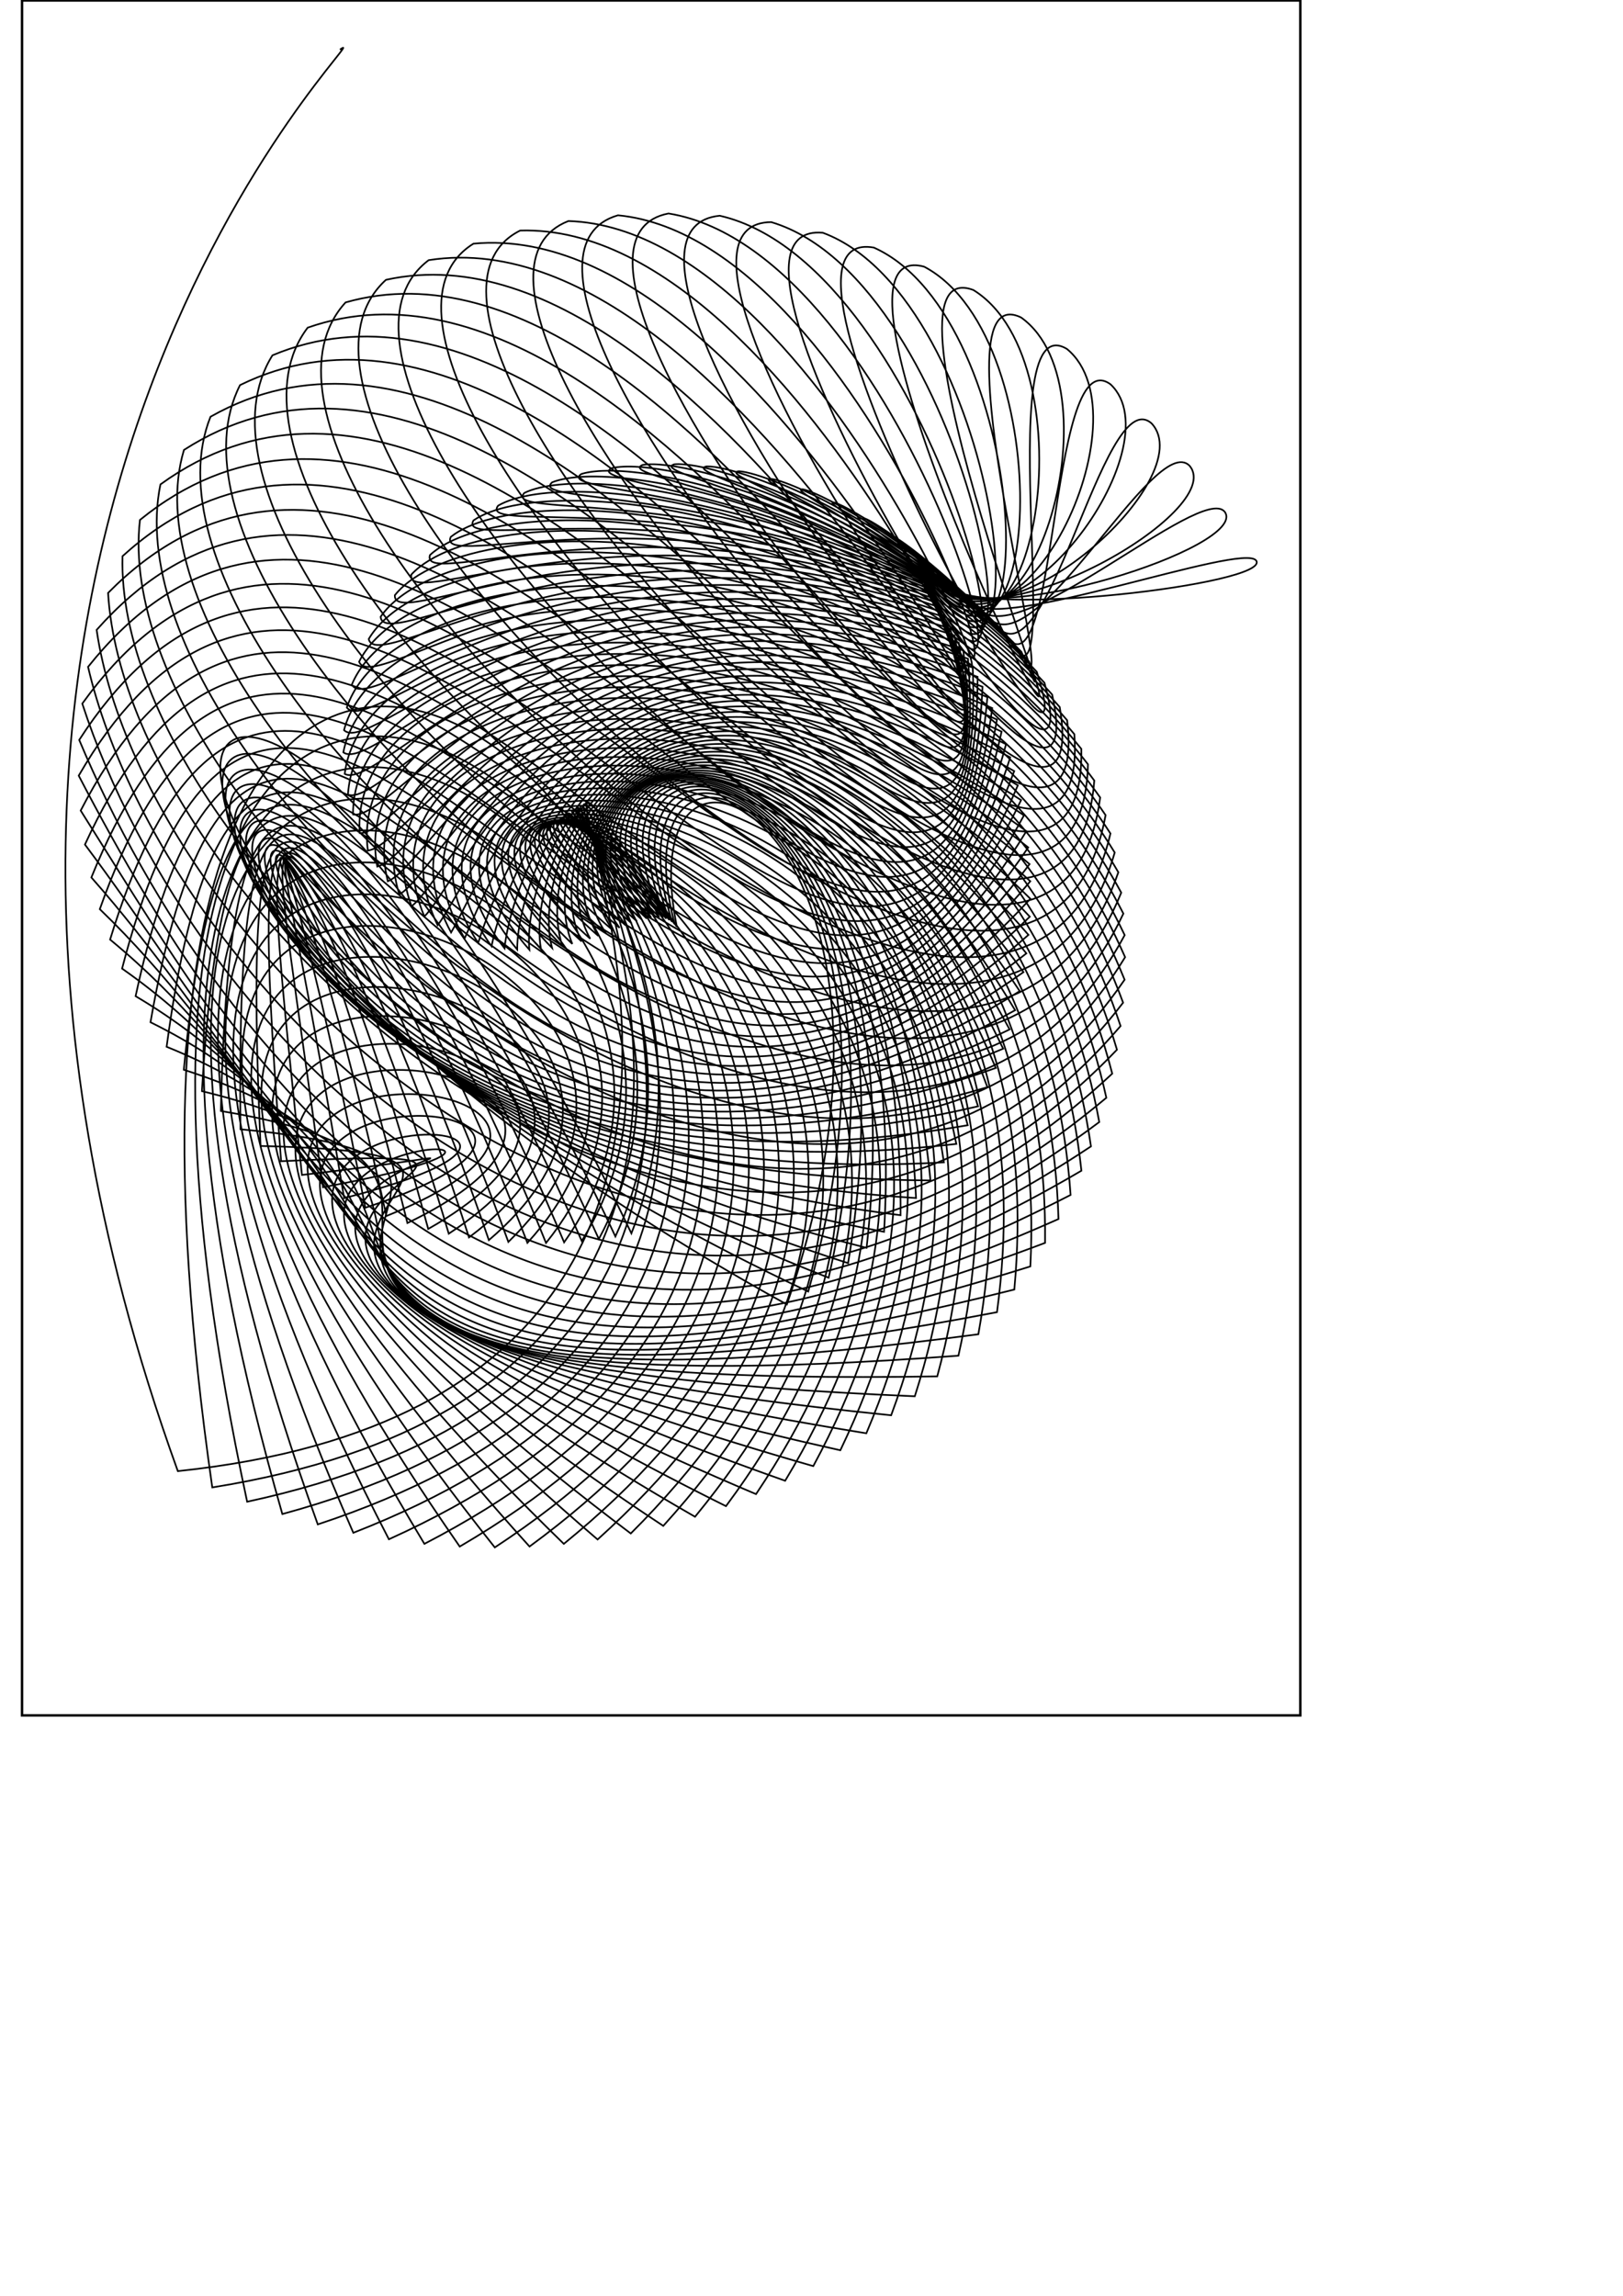 <?xml version="1.0" encoding="UTF-8" standalone="no"?>
<!-- Created with Inkscape (http://www.inkscape.org/) -->

<svg
   xmlns:dc="http://purl.org/dc/elements/1.1/"
   xmlns:cc="http://creativecommons.org/ns#"
   xmlns:rdf="http://www.w3.org/1999/02/22-rdf-syntax-ns#"
   xmlns:svg="http://www.w3.org/2000/svg"
   xmlns="http://www.w3.org/2000/svg"
   xmlns:sodipodi="http://sodipodi.sourceforge.net/DTD/sodipodi-0.dtd"
   xmlns:inkscape="http://www.inkscape.org/namespaces/inkscape"
   width="744.094"
   height="1052.362"
   id="svg2"
   version="1.1"
   inkscape:version="0.48.2 r9819"
   sodipodi:docname="spiral031.svg">
  <sodipodi:namedview
     id="base"
     pagecolor="#ffffff"
     bordercolor="#666666"
     borderopacity="1.0"
     inkscape:pageopacity="0.0"
     inkscape:pageshadow="2"
     inkscape:zoom="0.47776272"
     inkscape:cx="199.76842"
     inkscape:cy="778.1119"
     inkscape:document-units="px"
     inkscape:current-layer="layer1"
     showgrid="false"
     inkscape:window-width="650"
     inkscape:window-height="587"
     inkscape:window-x="199"
     inkscape:window-y="87"
     inkscape:window-maximized="0" />
  <defs
     id="defs4" />
  <g
     inkscape:label="Layer 1"
     inkscape:groupmode="layer"
     id="layer1">
    <rect
       style="fill:none;stroke:#000000;stroke-width:1.126;stroke-miterlimit:4;stroke-opacity:1;stroke-dasharray:none"
       id="rect3021"
       width="586.067"
       height="786.084"
       x="10.093"
       y="0.21" />
    <path
       sodipodi:nodetypes="ccssssssssssssssssssssssssssssssssssssssssssssssssssssssssssssssssssssssssssssssssssssssssssssssssssssssssssssssssssssssssssssssssssssssssssssssssssssssssssssssssssssssssssssssssssssssssssssssssssssssssssssssssssssssssssssssssssssssssssssssssssssssssssssssssssssssssssssssssssssssc"
       inkscape:connector-curvature="0"
       id="path3004"
       d="m 441.686,273.376 c 1.603,1.753 -0.221,-0.019 -1.361,-1.169 -2.978,-2.922 -5.441,-5.493 -5.618,-5.841 -0.277,-0.565 4.193,3.528 8.451,7.899 5.881,6.49 9.738,11.498 9.329,11.443 -0.472,0.009 -7.293,-7.485 -14.545,-15.109 -9.516,-8.91 -16.419,-15.222 -15.357,-14.94 1.445,0.487 12.797,9.97 23.296,20.723 11.368,13.648 124.244,-28.196 130.075,-19.371 6.543,10.699 -127.007,26.409 -140.223,12.208 -16.349,-14.328 -28.469,-23.929 -25.972,-23.171 3.253,1.223 22.242,15.632 38.99,32.706 16.321,21.278 102.115,-57.547 112.759,-44.135 11.32,16.033 -108.784,54.341 -127.803,33.441 -23.465,-19.239 -41.349,-31.432 -37.374,-30.474 5.237,1.715 32.439,20.44 55.421,43.803 20.684,29.358 77.454,-84.921 93.718,-67.786 16.88,20.8 -88.975,81.25 -113.605,53.512 -30.807,-23.653 -54.902,-37.666 -49.462,-36.794 7.389,1.944 43.303,24.334 72.474,53.975 24.399,37.857 50.539,-110.082 73.094,-90.212 23.174,24.926 -67.74,107.022 -97.753,72.294 -38.32,-27.584 -68.976,-42.593 -62.133,-42.09 9.688,1.881 54.743,27.267 90.025,63.197 27.415,46.737 21.669,-132.834 51.041,-111.314 30.139,28.335 -45.249,131.554 -80.383,89.67 -45.952,-31.05 -83.417,-46.195 -75.279,-46.33 12.105,1.499 66.664,29.202 107.947,71.452 29.68,55.955 -8.833,-153.019 27.721,-131.004 37.703,30.953 -21.682,154.755 -61.64,105.543 -53.655,-34.076 -98.074,-48.472 -88.788,-49.495 14.607,0.773 78.966,30.112 126.11,78.734 31.15,65.459 -40.631,-170.516 3.307,-149.212 45.786,32.715 2.771,176.545 -41.676,119.826 -61.382,-36.691 -112.793,-49.443 -102.548,-51.576 17.156,-0.319 91.548,29.983 144.38,85.047 31.78,75.196 -73.371,-185.242 -22.023,-165.881 54.299,33.564 27.915,196.858 -20.653,132.45 -69.09,-38.928 -127.428,-49.142 -116.443,-52.578 19.711,-1.796 104.308,28.814 162.624,90.407 31.536,85.105 -106.697,-197.153 -48.085,-180.968 63.15,33.453 53.547,215.641 1.264,143.364 -76.741,-40.821 -141.834,-47.623 -130.36,-52.517 22.226,-3.67 117.142,26.614 180.708,94.84 30.385,95.121 -140.245,-206.245 -74.69,-194.446 72.241,32.343 79.464,232.855 23.905,152.531 -84.298,-42.409 -155.876,-44.956 -144.186,-51.422 24.653,-5.951 129.948,23.407 198.499,98.384 28.301,105.174 -173.657,-212.554 -101.648,-206.306 81.47,30.209 105.461,248.473 47.101,159.932 -91.73,-43.732 -169.427,-41.224 -157.812,-49.332 26.945,-8.639 142.627,19.226 215.868,101.085 25.265,115.194 -206.58,-216.154 -128.768,-216.551 90.734,27.036 131.333,262.484 70.679,165.566 -99.007,-44.834 -182.369,-36.525 -171.131,-46.299 29.049,-11.731 155.085,14.119 232.688,103.001 C 507.104,449.188 247.165,106.929 329.978,98.885 429.908,121.703 486.857,373.772 424.448,268.331 318.344,222.575 229.848,237.36 240.404,225.946 271.321,210.729 407.632,234.089 489.242,330.142 505.532,464.968 219.621,114.44 306.497,97.856 415.452,115.42 488.398,383.552 424.805,269.46 311.805,222.916 218.777,244.779 228.348,231.798 260.847,212.716 407.323,233.164 492.554,336.541 502.899,480.823 193.439,124.573 283.321,98.687 401.027,109.977 489.528,393.622 425.351,270.771 305.675,223.53 208.774,252.985 217.068,238.558 c 33.746,-23.303 190.246,-6.132 278.683,104.726 3.437,153.392 -326.881,-206.159 -235.152,-241.966 126.088,4.025 229.617,302.639 165.481,170.948 C 299.966,224.374 199.894,261.844 206.637,246.141 241.25,218.29 407.609,231.877 498.808,350.37 494.388,512.447 146.136,151.872 238.473,105.68 372.478,101.488 490.427,414.536 426.987,273.949 294.685,225.409 192.176,271.22 197.118,254.451 232.175,221.759 408.211,231.515 501.699,357.797 488.495,528.053 125.427,168.566 217.077,111.689 358.448,98.374 490.135,425.329 428.063,275.822 289.837,226.596 185.642,280.972 188.563,263.389 223.604,225.602 409.12,231.345 504.397,365.56 481.511,543.412 106.9,186.942 196.533,119.252 344.636,95.965 489.31,436.304 429.302,277.888 285.422,227.897 180.296,290.963 181.014,272.852 215.546,229.76 410.336,231.371 506.876,373.655 473.444,558.443 90.678,206.728 176.952,128.266 331.079,94.221 487.927,447.431 430.693,280.152 281.441,229.279 176.128,301.055 174.501,282.733 208.004,234.174 411.858,231.598 509.109,382.074 464.31,573.065 76.847,227.642 158.433,138.62 317.811,93.102 485.961,458.673 432.228,282.62 277.891,230.71 173.111,311.117 169.042,292.925 200.974,238.789 413.684,232.035 511.067,390.808 454.129,587.197 65.461,249.401 141.062,150.197 304.86,92.566 483.391,469.994 433.896,285.295 274.768,232.159 171.202,321.025 164.645,303.32 194.45,243.549 415.81,232.689 512.726,399.846 442.928,600.763 56.537,271.726 124.913,162.875 292.253,92.573 480.199,481.355 435.685,288.183 272.067,233.601 170.347,330.662 161.304,313.812 188.419,248.403 418.232,233.572 514.057,409.176 430.74,613.686 50.062,294.342 110.047,176.528 280.01,93.079 476.368,492.714 437.582,291.288 269.781,235.013 170.477,339.921 159.004,324.297 182.866,253.302 420.943,234.694 515.034,418.782 417.602,625.891 45.989,316.989 96.511,191.029 268.15,94.043 471.885,504.031 439.576,294.617 267.904,236.374 171.515,348.706 157.719,334.675 177.772,258.201 423.935,236.068 515.632,428.648 403.558,637.309 44.247,339.418 84.34,206.249 256.688,95.421 466.74,515.26 441.65,298.175 266.429,237.667 173.372,356.934 157.41,344.851 173.114,263.057 427.199,237.707 515.826,438.756 388.656,647.872 44.738,361.397 73.554,222.059 245.636,97.174 460.926,526.358 443.791,301.965 265.348,238.878 175.953,364.535 158.032,354.736 168.87,267.831 430.724,239.627 515.592,449.085 372.948,657.516 47.34,382.717 64.165,238.334 235.002,99.261 454.438,537.279 445.982,305.994 264.655,239.996 179.159,371.451 159.531,364.249 165.012,272.488 434.498,241.843 514.906,459.613 356.49,666.179 51.916,403.187 56.17,254.95 224.792,101.641 447.274,547.977 448.207,310.265 264.343,241.013 182.886,377.639 161.844,373.315 161.515,276.996 438.506,244.37 513.746,470.315 339.343,673.804 58.313,422.641 49.556,271.789 215.011,104.277 439.438,558.407 450.449,314.782 264.406,241.926 187.028,383.07 164.903,381.872 158.351,281.326 442.732,247.226 512.092,481.166 321.57,680.339 66.364,440.937 44.3,288.735 205.658,107.131 430.934,568.521 452.688,319.549 264.839,242.734 191.479,387.729 168.634,389.862 155.492,285.452 447.159,250.427 509.924,492.138 303.24,685.734 75.897,457.954 40.37,305.682 196.733,110.166 421.771,578.272 454.907,324.567 265.638,243.438 196.136,391.613 172.958,397.242 152.911,289.351 451.765,253.99 507.226,503.202 284.421,689.944 86.735,473.598 37.724,322.528 188.234,113.35 411.958,587.615 457.085,329.839 266.797,244.044 200.9,394.732 177.795,403.975 150.581,293.003 456.531,257.932 503.981,514.328 265.187,692.927 98.696,487.795 36.316,339.177 180.155,116.648 401.51,596.503 459.203,335.365 268.313,244.561 205.674,397.107 183.062,410.038 148.477,296.392 461.43,262.27 500.174,525.483 245.613,694.647 111.604,500.496 36.091,355.545 172.491,120.029 390.445,604.892 461.239,341.145 270.184,244.999 210.369,398.77 188.678,415.415 146.575,299.501 466.439,267.019 495.796,536.634 225.778,695.069 125.283,511.668 36.988,371.552 165.234,123.464 378.782,612.735 463.173,347.177 272.406,245.373 214.905,399.763 194.561,420.104 144.851,302.318 471.527,272.195 490.834,547.747 205.761,694.165 139.564,521.302 38.944,387.126 158.376,126.925 366.542,619.988 464.983,353.46 274.977,245.702 219.207,400.134 200.631,424.11 143.286,304.831 476.667,277.811 485.281,558.786 185.645,691.91 154.285,529.401 41.89,402.207 151.908,130.384 353.753,626.609 466.647,359.989 277.894,246.005 223.21,399.939 206.812,427.447 141.86,307.031 481.825,283.881 479.132,569.717 165.514,688.283 169.293,535.985 45.758,416.739 145.819,133.818 340.441,632.555 468.144,366.759 281.154,246.304 226.859,399.238 213.034,430.142 140.556,308.909 486.968,290.416 472.384,580.501 145.455,683.267 184.447,541.088 50.474,430.677 140.101,137.204 326.637,637.783 469.452,373.765 284.753,246.626 230.109,398.092 219.23,432.226 139.361,310.457 492.06,297.425 465.035,591.101 125.557,676.849 199.611,544.752 55.968,443.982 134.74,140.519 312.375,642.254 470.549,380.997 288.686,246.998 232.926,396.567 225.341,433.738 138.264,311.67 497.064,304.916 457.086,601.48 105.911,669.022 214.666,547.031 62.165,456.622 129.728,143.743 297.689,645.928 471.414,388.447 292.946,247.45 235.285,394.724 231.315,434.726 137.254,312.541 501.942,312.894 448.542,611.601 86.608,659.781 229.5,547.984 68.995,468.575 125.052,146.859 282.619,648.767 472.024,396.105 297.526,248.013 237.174,392.621 237.108,435.24 136.326,313.067 506.652,321.362 439.409,621.424 67.745,649.128 244.013,547.678 76.387,479.823 120.702,149.848 267.205,650.733 472.36,403.957 302.415,248.721 238.595,390.309 242.683,435.335 135.477,313.242 511.154,330.32 429.694,630.913 49.417,637.068 258.115,546.181 84.272,490.355 116.666,152.696 251.492,651.79 472.4,411.991 307.601,249.607 239.567,387.832 248.015,435.069 134.704,313.064 515.405,339.765 419.409,640.029 31.726,623.612 271.726,543.568 92.584,500.167 112.935,155.387 235.525,651.904 472.126,420.192 313.068,250.708 240.126,385.222 253.083,434.499 134.011,312.529 519.363,349.69 408.567,648.736 14.771,608.779 284.775,539.912 101.26,509.258 109.498,157.91 219.356,651.04 471.517,428.542 318.798,252.057 240.319,382.502 257.876,433.683 133.401,311.634 522.982,360.087 397.183,656.998 -1.343,592.59 297.199,535.291 110.238,517.633 106.346,160.25 203.035,649.167 470.557,437.025 324.769,253.691 240.202,379.69 262.39,432.678 132.881,310.378 526.221,370.943 385.275,664.777 -16.511,575.075 308.944,529.78 119.462,525.302 103.469,162.399 186.619,646.256 469.228,445.621 330.957,255.643 239.824,376.785 266.629,431.534 132.463,308.759 529.034,382.242 372.864,672.04 -30.626,556.271 319.963,523.456 128.876,532.277 100.859,164.347 170.168,642.276 467.514,454.31 337.334,257.947 239.236,373.771 270.599,430.302 132.157,306.778 531.38,393.965 359.97,678.752 -43.578,536.222 330.215,516.396 138.431,538.574 98.508,166.084 153.744,637.201 465.4,463.071 343.868,260.636 238.5,370.609 274.312,429.026 131.98,304.435 533.214,406.088 346.619,684.879 -55.257,514.981 339.665,508.676 148.079,544.213 96.409,167.603 137.414,631.009 462.872,471.88 350.524,263.738 237.694,367.247 277.78,427.744 131.949,301.731 534.496,418.583 332.837,690.391 -65.552,492.611 348.284,500.369 157.778,549.215 94.556,168.898 121.249,623.676 459.919,480.714 357.264,267.281 236.921,363.634 281.021,426.492 132.084,298.671 535.186,431.422 318.651,695.256 -74.351,469.182 356.047,491.553 167.486,553.601 92.944,169.963 105.323,615.184 456.529,489.548 364.047,271.289 236.305,359.727 284.049,425.3 132.407,295.257 535.244,444.57 304.091,699.444 -81.543,444.778 362.935,482.299 177.168,557.398 91.567,170.793 89.715,605.519 452.692,498.357 370.828,275.781 235.978,355.516 286.881,424.195 132.942,291.498 534.636,457.989 289.189,702.929 -87.019,419.492 368.934,472.682 186.791,560.631 90.423,171.384 74.511,594.67 448.402,507.115 377.562,280.776 236.067,351.021 289.531,423.201 133.717,287.4 533.325,471.639 273.979,705.683 -90.671,393.429 374.032,462.775 196.324,563.327 89.508,171.732 59.796,582.631 443.651,515.794 384.2,286.283 236.681,346.296 292.012,422.336 134.758,282.975 531.283,485.477 258.495,707.682 -92.395,366.707 378.222,452.65 205.74,565.512 88.821,171.836 45.664,569.401 438.435,524.367 390.69,292.313 237.904,341.416 294.337,421.619 136.095,278.237 528.478,499.454 242.774,708.902 -92.091,339.457 381.504,442.38 215.016,567.216 88.361,171.694 32.213,554.985 432.75,532.806 396.983,298.866 239.793,336.473 296.517,421.063 137.759,273.199 524.888,513.523 226.853,709.321 -89.668,311.824 383.879,432.037 224.13,568.464 88.128,171.304 19.543,539.397 426.595,541.082 403.026,305.941 242.381,331.567 298.559,420.682 139.781,267.882 520.489,527.629 210.773,708.919 -85.039,283.965 385.355,421.692 233.065,569.286 88.123,170.667 7.76,522.657 419.969,549.167 408.767,313.531 245.681,326.798 300.47,420.486 142.194,262.308 515.264,541.721 194.574,707.678 -78.131,256.052 385.942,411.418 241.803,569.709 88.348,169.784 -3.028,504.794 412.875,557.031 414.154,321.624 249.685,322.267 302.256,420.485 145.03,256.501 509.199,555.74 178.298,705.582 -68.879,228.269 385.658,401.284 250.332,569.76 88.806,168.655 -12.707,485.847 405.315,564.646 419.135,330.201 254.368,318.073 303.917,420.686 148.322,250.491 502.284,569.63 161.989,702.615 -57.234,200.815 384.524,391.361 258.638,569.467 89.501,167.284 -21.165,465.867 397.294,571.98 423.662,339.241 259.692,314.304 305.456,421.094 152.101,244.31 494.512,583.332 145.69,698.765 -43.162,173.899 382.567,381.716 266.714,568.854 90.438,165.673 -28.286,444.914 388.819,579.007 427.686,348.716 265.606,311.046 306.871,421.714 156.399,237.994 485.883,596.784 129.447,694.021 -26.648,147.741 379.819,372.418 274.55,567.95 91.621,163.826 -33.953,423.062 379.898,585.695 431.162,358.596 272.048,308.374 308.158,422.549 161.243,231.584 476.4,609.928 113.308,688.374 -7.696,122.574 376.32,363.532 282.14,566.777 93.059,161.747 -38.053,400.4 370.539,592.015 434.048,368.844 278.949,306.353 309.312,423.601 166.662,225.124 466.07,622.701 97.32,681.816 13.668,98.636 372.112,355.119 289.48,565.362 94.758,159.443 -40.472,377.028 360.755,597.939 436.302,379.421 286.232,305.038 310.327,424.869 172.681,218.663 454.904,635.043 81.531,674.343 -75.675,239.056 179.143,5.511 155.863,22.765"
       style="fill:none;stroke:#000000;stroke-width:0.766px;stroke-linecap:butt;stroke-linejoin:miter;stroke-opacity:1" />
  </g>
</svg>

